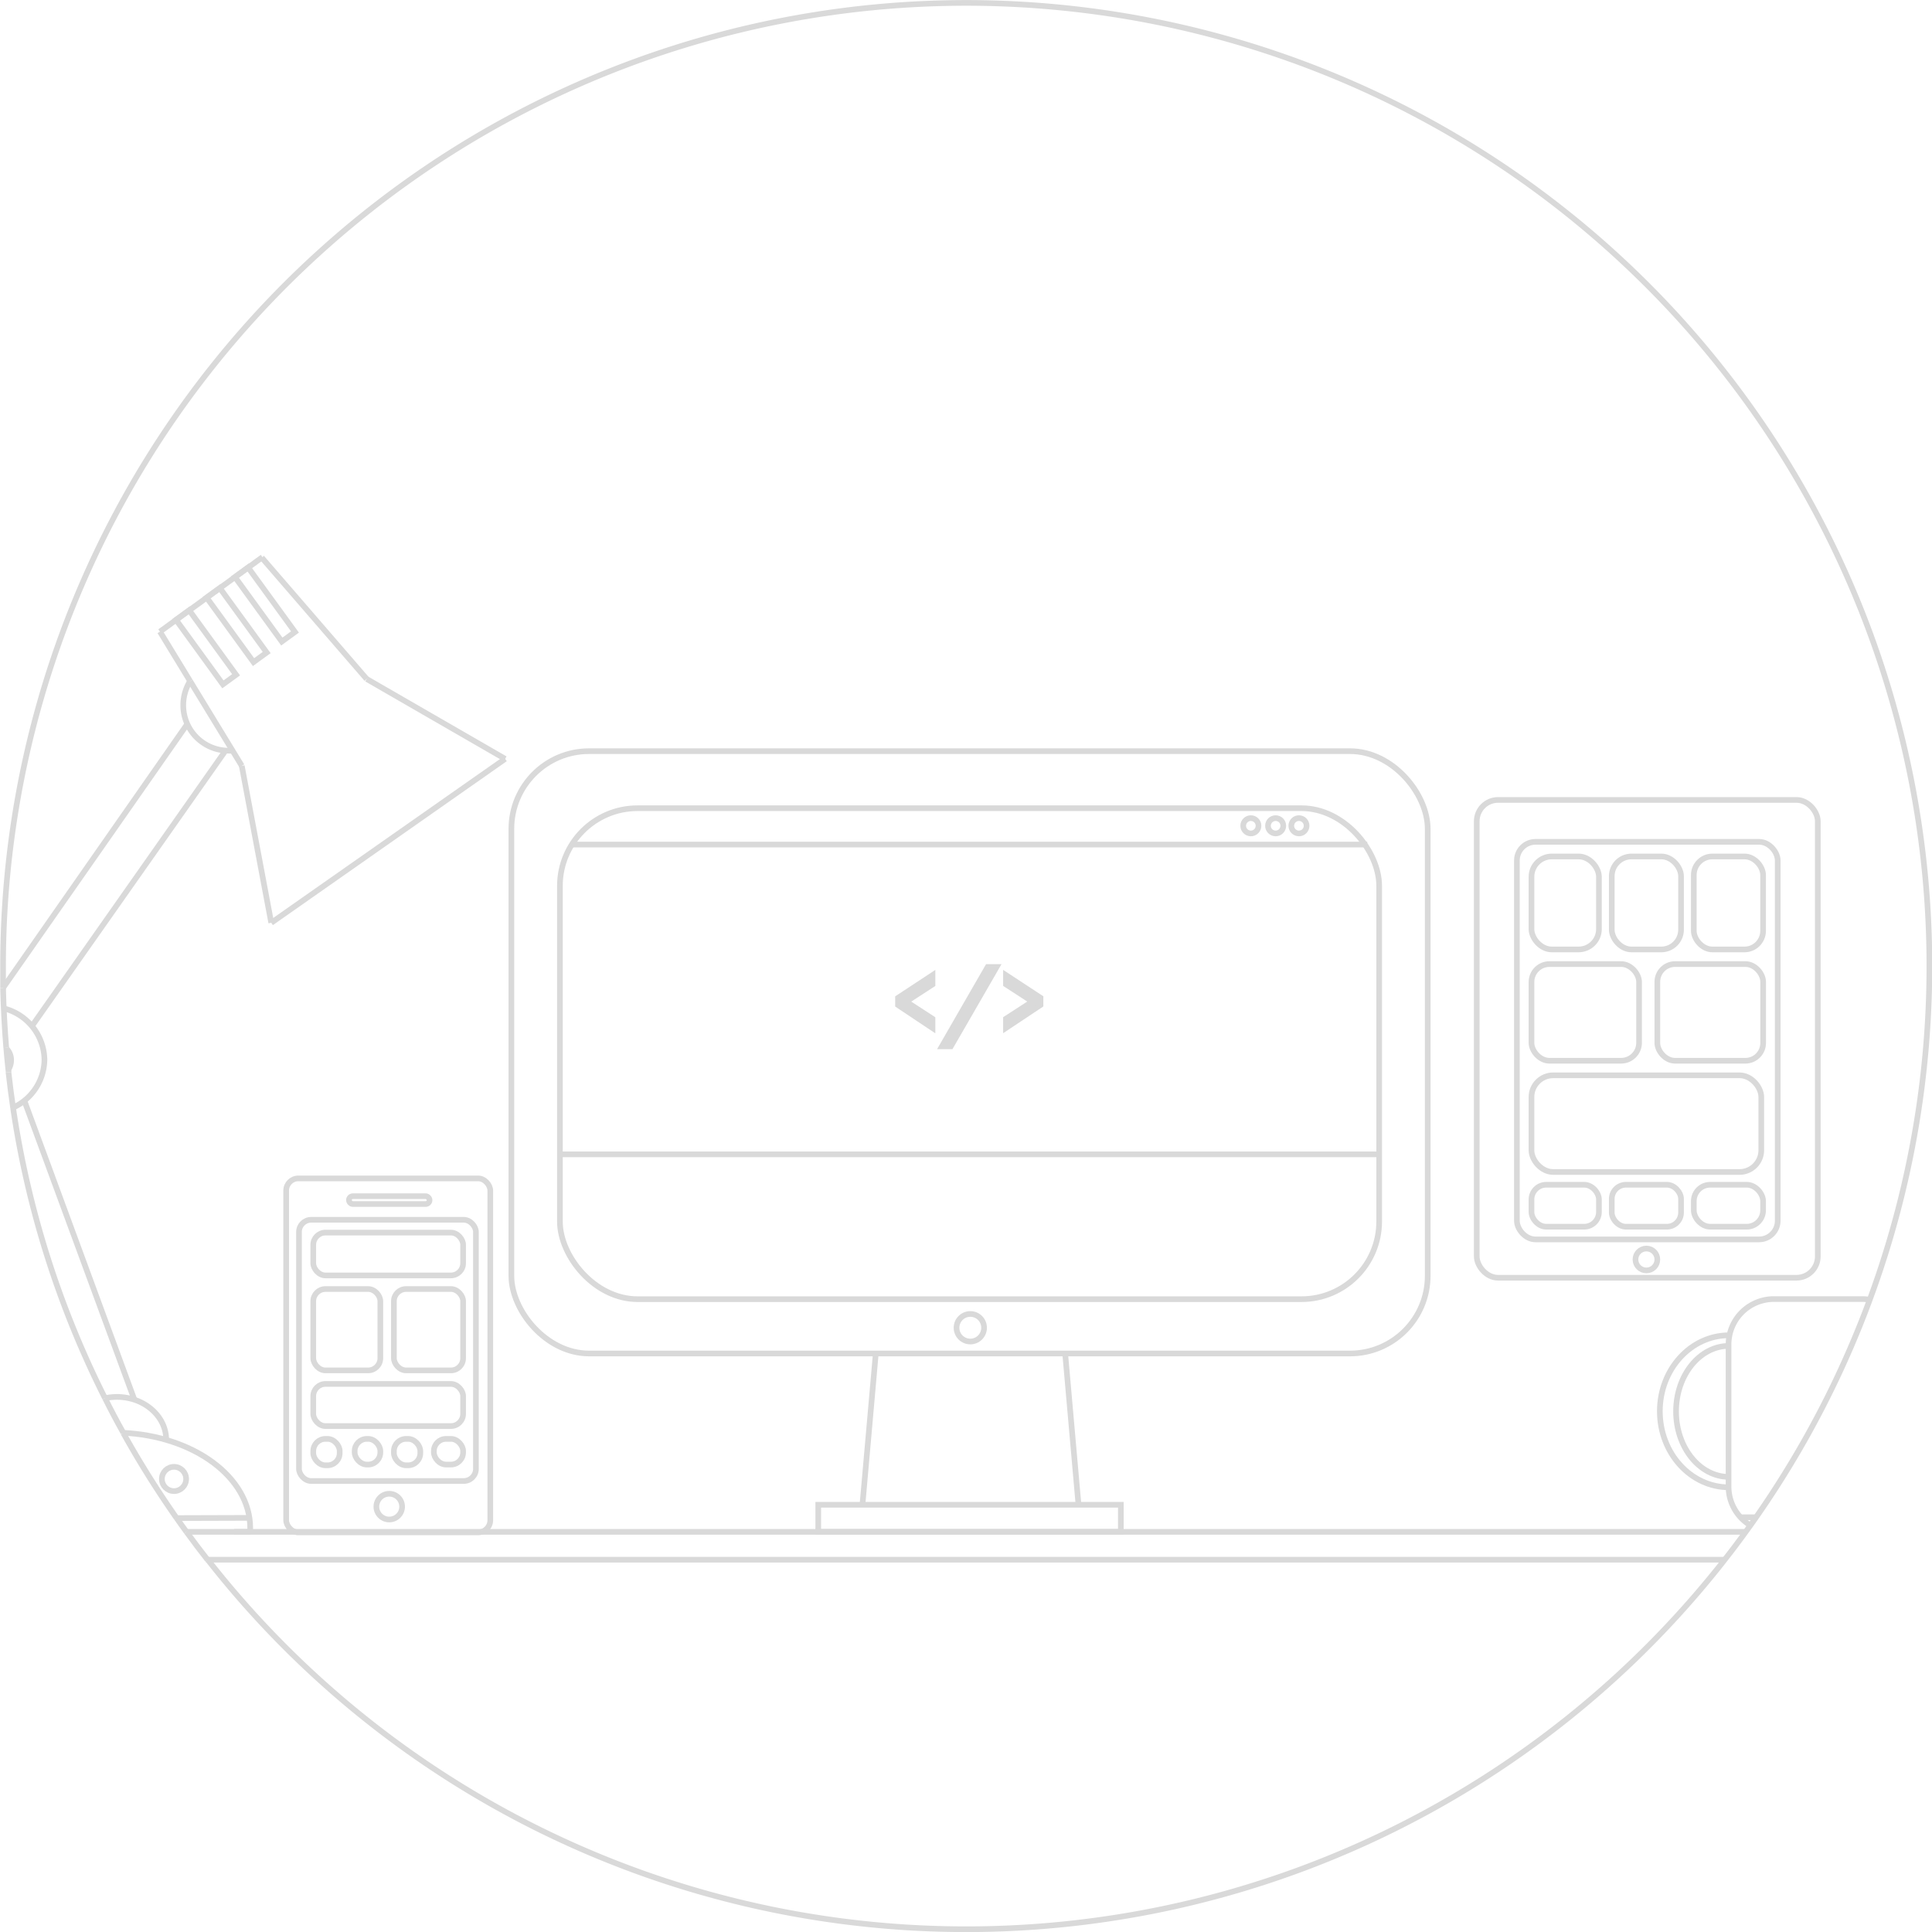 <svg id="Capa_1" data-name="Capa 1" xmlns="http://www.w3.org/2000/svg" viewBox="0 0 340.74 340.74"><defs><style>.cls-1{fill:none;stroke-miterlimit:10;}.cls-1,.cls-2{stroke:#d9d9d9;}.cls-2{fill:#d9d9d9;}</style></defs><title>ilustracion_V2.0_D9D9D9</title><rect class="cls-1" x="90.19" y="132.48" width="161.61" height="106.23" rx="13.7"/><rect class="cls-1" x="98.75" y="142.54" width="144.49" height="86.59" rx="13.7"/><line class="cls-1" x1="98.75" y1="203.59" x2="243.24" y2="203.59"/><rect class="cls-1" x="144.31" y="265.39" width="53.37" height="4.78"/><rect class="cls-1" x="50.47" y="207.83" width="36" height="62.43" rx="2.15"/><rect class="cls-1" x="52.73" y="215.13" width="31.21" height="46.07" rx="2.15"/><rect class="cls-1" x="61.54" y="210.97" width="14.22" height="1.38" rx="0.69"/><rect class="cls-1" x="55.25" y="217.39" width="26.43" height="7.55" rx="2.15"/><rect class="cls-1" x="55.25" y="227.34" width="11.83" height="14.35" rx="2.15"/><rect class="cls-1" x="69.47" y="227.34" width="12.21" height="14.35" rx="2.15"/><rect class="cls-1" x="55.25" y="244.08" width="26.43" height="7.43" rx="2.15"/><rect class="cls-1" x="55.25" y="253.77" width="4.66" height="4.66" rx="2.15"/><rect class="cls-1" x="62.55" y="253.77" width="4.53" height="4.53" rx="2.15"/><rect class="cls-1" x="69.47" y="253.77" width="4.66" height="4.66" rx="2.15"/><rect class="cls-1" x="76.52" y="253.77" width="5.16" height="4.53" rx="2.15"/><circle class="cls-1" cx="68.65" cy="265.72" r="2.27"/><circle class="cls-1" cx="171.13" cy="234.17" r="2.43"/><path class="cls-1" d="M713.57,364.23" transform="translate(-657.69 -232.53)"/><path class="cls-1" d="M681.67,486.49" transform="translate(-657.69 -232.53)"/><path class="cls-1" d="M681.67,486.35" transform="translate(-657.69 -232.53)"/><path class="cls-1" d="M713.88,502.79" transform="translate(-657.69 -232.53)"/><path class="cls-1" d="M966.55,501.64a8,8,0,0,1-4-7v-25a8,8,0,0,1,8-8h15.51a7.91,7.91,0,0,1,1.55.15" transform="translate(-657.69 -232.53)"/><path class="cls-1" d="M966.55,501.64" transform="translate(-657.69 -232.53)"/><path class="cls-1" d="M693.75,507.61" transform="translate(-657.69 -232.53)"/><line class="cls-1" x1="304.31" y1="275.08" x2="36.34" y2="275.08"/><path class="cls-1" d="M962,507.61" transform="translate(-657.69 -232.53)"/><path class="cls-1" d="M962.52,507.61" transform="translate(-657.69 -232.53)"/><line class="cls-1" x1="32.89" y1="270.17" x2="308.05" y2="270.17"/><circle class="cls-1" cx="290.37" cy="222.13" r="1.93"/><rect class="cls-1" x="260.45" y="141.08" width="60.15" height="84.27" rx="3.76"/><rect class="cls-1" x="267.53" y="148.47" width="46" height="70.12" rx="3.29"/><rect class="cls-1" x="298.73" y="208.95" width="12.22" height="7.4" rx="2.89"/><rect class="cls-1" x="270.1" y="208.95" width="11.9" height="7.4" rx="2.6"/><rect class="cls-1" x="284.26" y="208.95" width="12.22" height="7.4" rx="2.5"/><rect class="cls-1" x="270.1" y="189.65" width="40.53" height="17.05" rx="3.83"/><rect class="cls-1" x="298.73" y="151.05" width="12.22" height="16.4" rx="3.28"/><rect class="cls-1" x="284.26" y="151.05" width="12.22" height="16.4" rx="3.48"/><rect class="cls-1" x="270.1" y="151.05" width="11.9" height="16.4" rx="3.59"/><rect class="cls-1" x="292.3" y="170.03" width="18.66" height="17.05" rx="3.13"/><rect class="cls-1" x="270.1" y="170.03" width="18.98" height="17.05" rx="3.17"/><line class="cls-1" x1="154.46" y1="238.7" x2="152.11" y2="265.39"/><line class="cls-1" x1="187.86" y1="238.7" x2="190.21" y2="265.39"/><line class="cls-1" x1="100.85" y1="148.95" x2="241.14" y2="148.95"/><path class="cls-2" d="M816.07,409.78v-1.26l6.08-4v1.63l-4.62,3v.06l4.62,3v1.63Z" transform="translate(-657.69 -232.53)"/><path class="cls-2" d="M831.89,403.07h1.57l-8.08,14h-1.56Z" transform="translate(-657.69 -232.53)"/><path class="cls-2" d="M835.11,412.2l4.63-3v-.06l-4.63-3v-1.63l6.09,4v1.26l-6.09,4.05Z" transform="translate(-657.69 -232.53)"/><circle class="cls-1" cx="220.61" cy="145.64" r="1.35"/><circle class="cls-1" cx="224.98" cy="145.64" r="1.35"/><circle class="cls-1" cx="229.09" cy="145.64" r="1.35"/><path class="cls-1" d="M991.93,500.12" transform="translate(-657.69 -232.53)"/><line class="cls-1" x1="306.96" y1="267.59" x2="309.96" y2="267.59"/><path class="cls-1" d="M962.63,494.84" transform="translate(-657.69 -232.53)"/><path class="cls-1" d="M962.63,494.84c-6.74,0-12.2-6-12.2-13.41s5.46-13.4,12.2-13.4" transform="translate(-657.69 -232.53)"/><path class="cls-1" d="M962.79,493" transform="translate(-657.69 -232.53)"/><path class="cls-1" d="M962.63,493c-5.16,0-9.34-5.17-9.34-11.55s4.18-11.55,9.34-11.55" transform="translate(-657.69 -232.53)"/><path class="cls-1" d="M658.35,410.37a9.51,9.51,0,0,1,7.18,9A9.41,9.41,0,0,1,659.7,428" transform="translate(-657.69 -232.53)"/><path class="cls-1" d="M691.2,352.67a8.15,8.15,0,0,0-1.19,4.25,8,8,0,0,0,7.88,8,7,7,0,0,0,.8,0" transform="translate(-657.69 -232.53)"/><path class="cls-1" d="M669.62,486.26" transform="translate(-657.69 -232.53)"/><path class="cls-1" d="M687,486.47c0-4.18-3.89-7.57-8.69-7.57a10.22,10.22,0,0,0-2.09.22" transform="translate(-657.69 -232.53)"/><path class="cls-1" d="M673.36,485.48" transform="translate(-657.69 -232.53)"/><path class="cls-1" d="M679,485.21" transform="translate(-657.69 -232.53)"/><path class="cls-1" d="M701.82,502.69c0-.22,0-.43,0-.65,0-9-10-16.29-22.59-16.82" transform="translate(-657.69 -232.53)"/><circle class="cls-1" cx="30.69" cy="260.84" r="2.14"/><line class="cls-1" x1="30.95" y1="267.74" x2="44" y2="267.7"/><path class="cls-1" d="M688.64,500.27" transform="translate(-657.69 -232.53)"/><line class="cls-1" x1="4.25" y1="194" x2="23.69" y2="246.83"/><path class="cls-1" d="M657.38,408" transform="translate(-657.69 -232.53)"/><line class="cls-1" x1="33.03" y1="127.7" x2="0.54" y2="174.23"/><line class="cls-1" x1="39.74" y1="132.43" x2="5.63" y2="180.97"/><path class="cls-1" d="M658.88,417.51a2.87,2.87,0,0,1,.77,2,2.94,2.94,0,0,1-.6,1.81" transform="translate(-657.69 -232.53)"/><line class="cls-1" x1="33.54" y1="120.14" x2="42.64" y2="135.06"/><line class="cls-1" x1="28.21" y1="111.4" x2="33.54" y2="120.14"/><line class="cls-1" x1="47.84" y1="162.75" x2="42.64" y2="135.06"/><line class="cls-1" x1="28.21" y1="111.4" x2="46.29" y2="98.26"/><line class="cls-1" x1="64.67" y1="119.75" x2="46.17" y2="98.35"/><line class="cls-1" x1="89.09" y1="133.84" x2="64.67" y2="119.75"/><line class="cls-1" x1="47.84" y1="162.75" x2="89.09" y2="133.84"/><rect class="cls-1" x="687.05" y="345.25" width="14.07" height="2.87" transform="translate(-91.16 -651.14) rotate(54)"/><rect class="cls-1" x="692.44" y="341.33" width="14.07" height="2.87" transform="translate(-92.1 -657.12) rotate(54)"/><rect class="cls-1" x="697.43" y="337.7" width="14.07" height="2.87" transform="translate(-92.98 -662.65) rotate(54)"/><line class="cls-1" x1="41.3" y1="270.16" x2="44.14" y2="270.15"/><path class="cls-1" d="M658.79,417.32q-.43-5.24-.56-10.56" transform="translate(-657.69 -232.53)"/><path class="cls-1" d="M659.21,421.64q-.24-2.16-.42-4.32" transform="translate(-657.69 -232.53)"/><path class="cls-1" d="M660,427.93q-.46-3.14-.81-6.29" transform="translate(-657.69 -232.53)"/><path class="cls-1" d="M676.21,479.12A168.37,168.37,0,0,1,660,427.93" transform="translate(-657.69 -232.53)"/><path class="cls-1" d="M679.44,485.23q-1.68-3-3.23-6.11" transform="translate(-657.69 -232.53)"/><path class="cls-1" d="M688.84,500.27a169.79,169.79,0,0,1-9.4-15" transform="translate(-657.69 -232.53)"/><path class="cls-1" d="M690.58,502.7c-.59-.8-1.16-1.61-1.74-2.43" transform="translate(-657.69 -232.53)"/><path class="cls-1" d="M694.29,507.61c-1.27-1.61-2.5-3.25-3.71-4.91" transform="translate(-657.69 -232.53)"/><path class="cls-1" d="M658.23,406.76c0-1.28,0-2.57,0-3.86a169.87,169.87,0,1,1,36.1,104.71" transform="translate(-657.69 -232.53)"/></svg>
